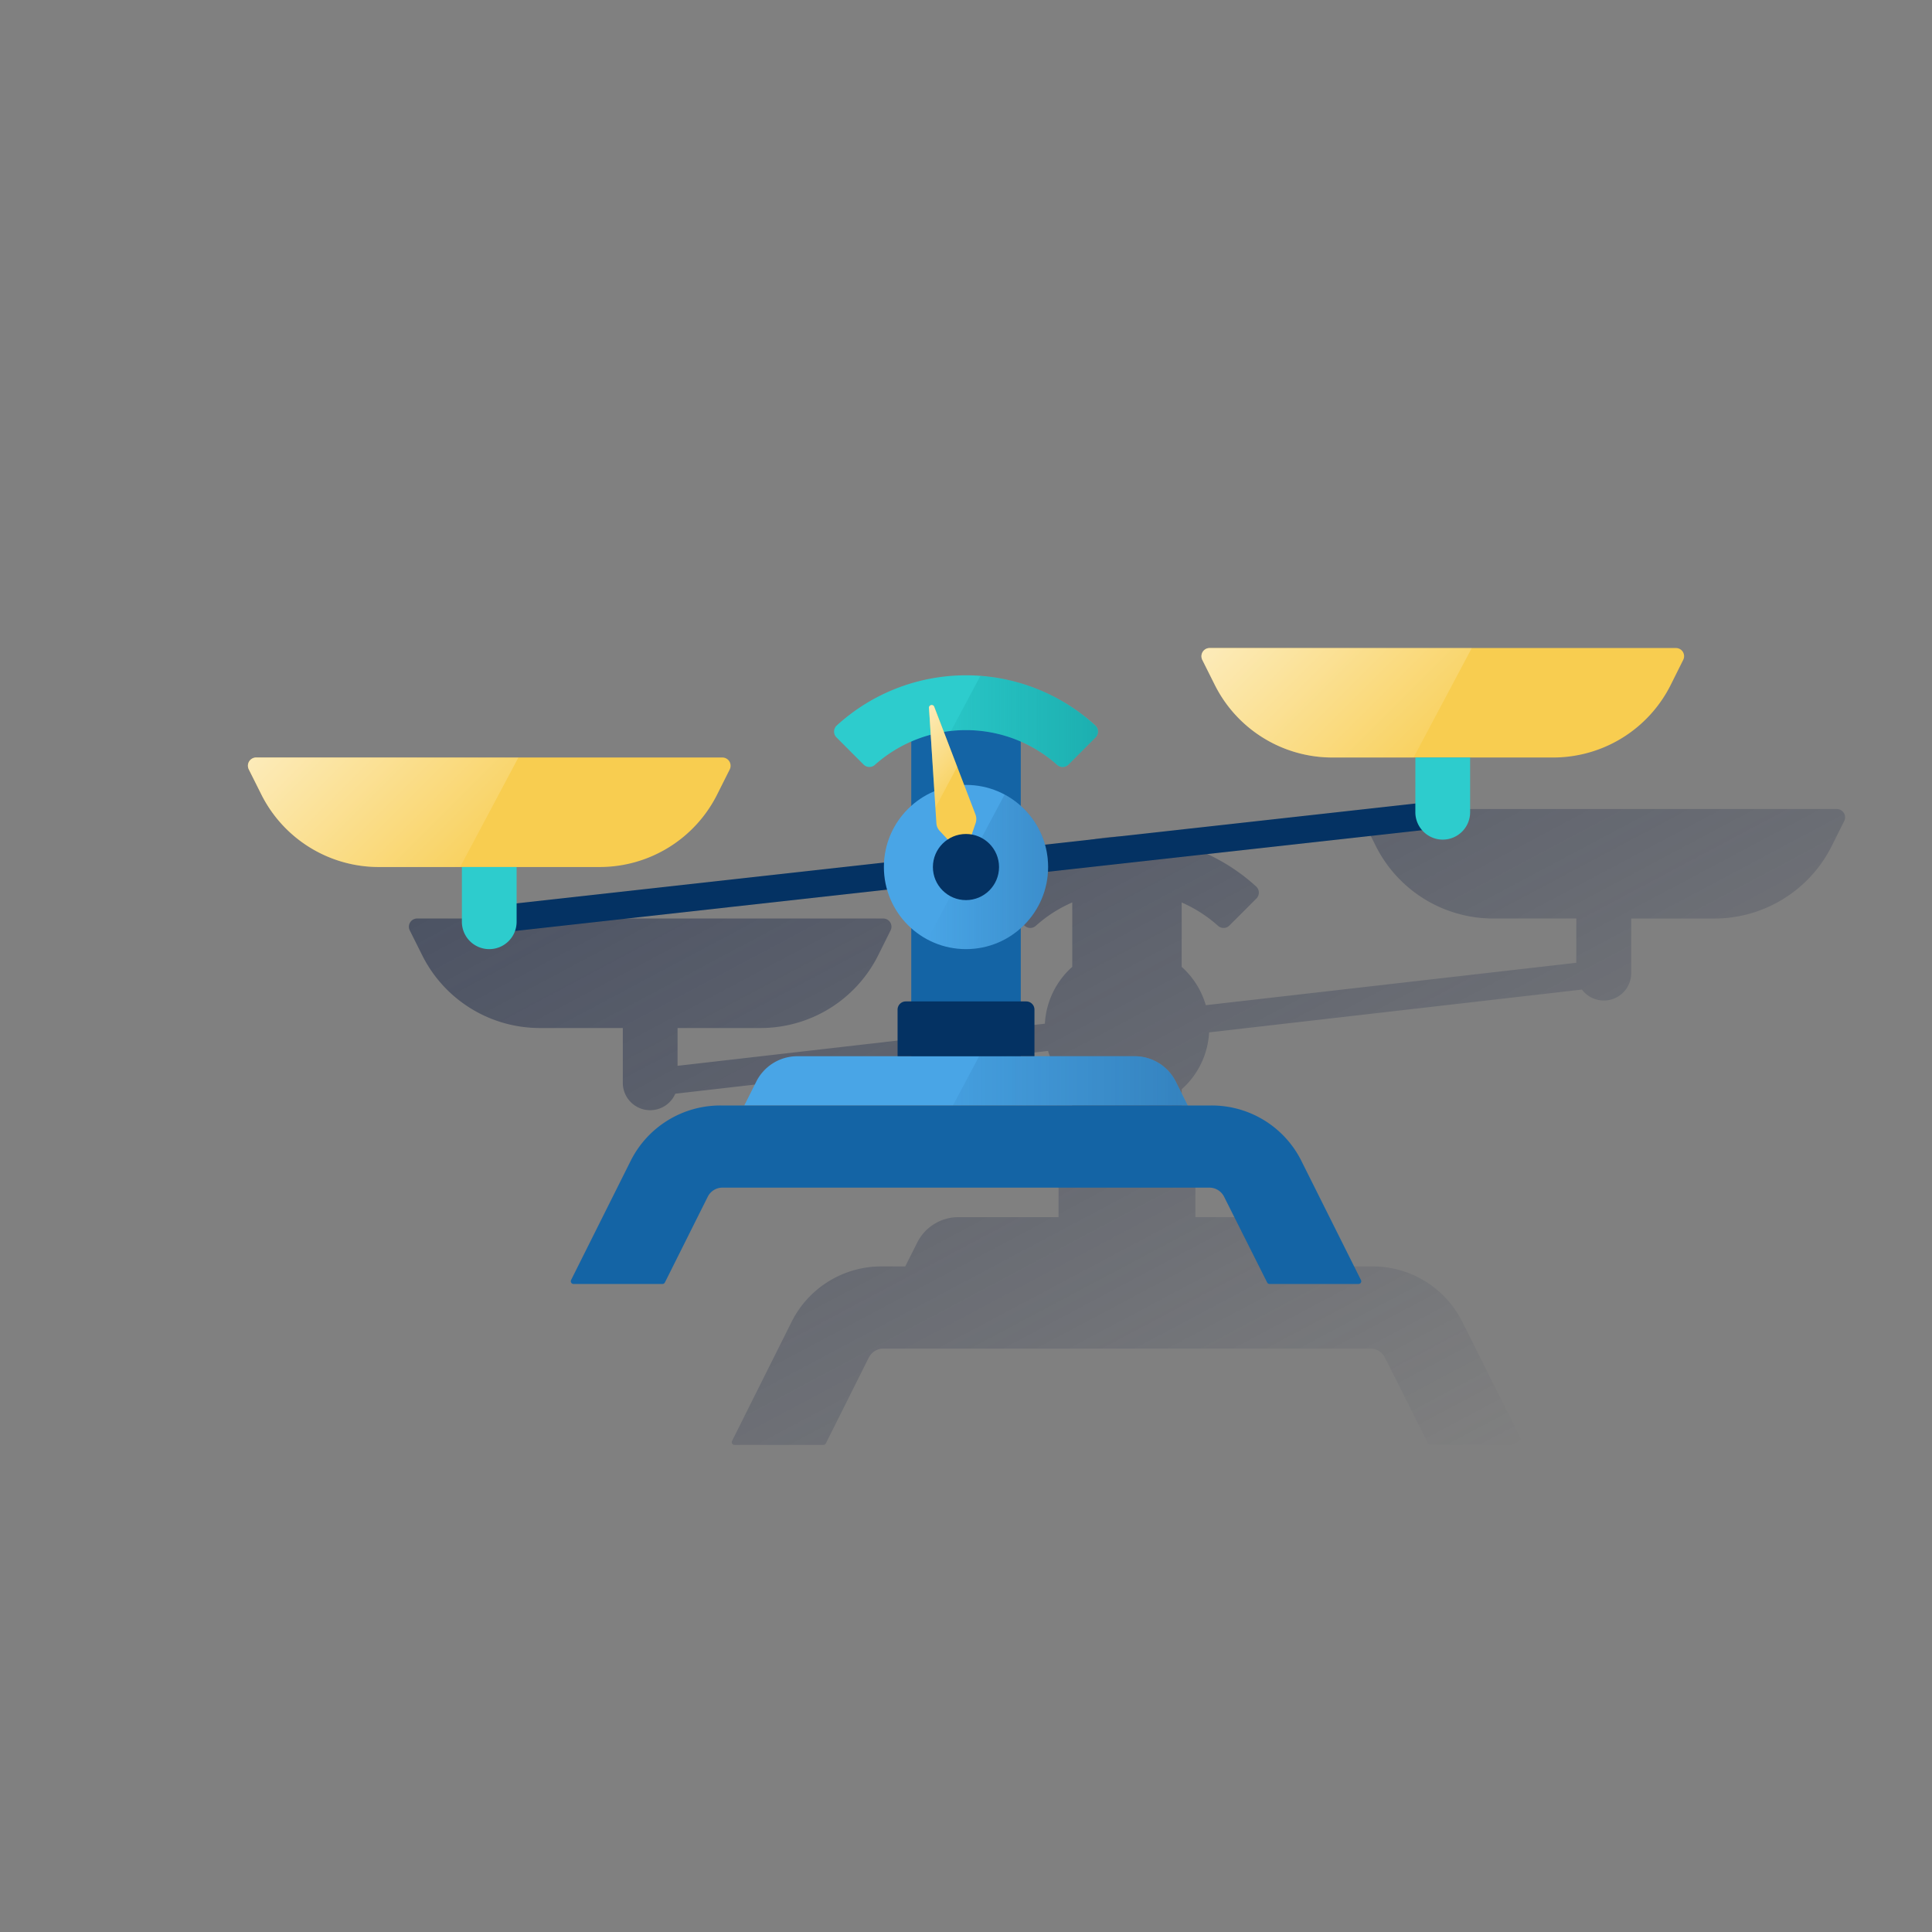 <svg id="Contenido" xmlns="http://www.w3.org/2000/svg" xmlns:xlink="http://www.w3.org/1999/xlink" viewBox="0 0 600 600"><rect x="0" y="0" width="600" height="600" fill="#808080" stroke="none"/><defs><style>.cls-1{fill:url(#Degradado_sin_nombre);}.cls-2{fill:#043263;}.cls-3{fill:#49a5e6;}.cls-4{fill:#1464a5;}.cls-5{fill:#f8cd50;}.cls-6{fill:#2dcccd;}.cls-7{fill:url(#Degradado_sin_nombre_2);}.cls-8{fill:url(#Degradado_sin_nombre_2-2);}.cls-9{fill:url(#Degradado_sin_nombre_4);}.cls-10{fill:url(#Degradado_sin_nombre_5);}.cls-11{fill:url(#Degradado_sin_nombre_6);}.cls-12{fill:url(#Degradado_sin_nombre_2-3);}</style><linearGradient id="Degradado_sin_nombre" x1="307.15" y1="358.48" x2="450.57" y2="628.19" gradientTransform="translate(0 -168)" gradientUnits="userSpaceOnUse"><stop offset="0" stop-color="#192647" stop-opacity="0.5"/><stop offset="1" stop-color="#192647" stop-opacity="0"/></linearGradient><linearGradient id="Degradado_sin_nombre_2" x1="96.17" y1="385.57" x2="145.38" y2="434.78" gradientTransform="translate(0 -168)" gradientUnits="userSpaceOnUse"><stop offset="0" stop-color="#fff" stop-opacity="0.6"/><stop offset="1" stop-color="#fff" stop-opacity="0.1"/></linearGradient><linearGradient id="Degradado_sin_nombre_2-2" x1="392.29" y1="351.56" x2="441.5" y2="400.77" xlink:href="#Degradado_sin_nombre_2"/><linearGradient id="Degradado_sin_nombre_4" x1="325.52" y1="438.76" x2="288.03" y2="438.76" gradientTransform="translate(0 -168)" gradientUnits="userSpaceOnUse"><stop offset="0" stop-color="#043263" stop-opacity="0.2"/><stop offset="1" stop-color="#043263" stop-opacity="0"/></linearGradient><linearGradient id="Degradado_sin_nombre_5" x1="368.87" y1="503.67" x2="295.93" y2="503.67" gradientTransform="translate(0 -168)" gradientUnits="userSpaceOnUse"><stop offset="0" stop-color="#043263" stop-opacity="0.3"/><stop offset="1" stop-color="#043263" stop-opacity="0.06"/></linearGradient><linearGradient id="Degradado_sin_nombre_6" x1="340.99" y1="392.06" x2="295.35" y2="392.06" gradientTransform="translate(0 -168)" gradientUnits="userSpaceOnUse"><stop offset="0" stop-color="#028484" stop-opacity="0.4"/><stop offset="1" stop-color="#028484" stop-opacity="0.1"/></linearGradient><linearGradient id="Degradado_sin_nombre_2-3" x1="281.49" y1="394.3" x2="298.26" y2="411.07" xlink:href="#Degradado_sin_nombre_2"/></defs><path class="cls-1" d="M570.43,251.25H425.65a2.55,2.55,0,0,0-2.55,2.55,2.49,2.49,0,0,0,.27,1.14l3.88,7.76a40.78,40.78,0,0,0,36.5,22.55h25.79V299L374.47,312.17a25.44,25.44,0,0,0-7.49-11.9v-20a42.2,42.2,0,0,1,11.29,7.25,2.56,2.56,0,0,0,3.52-.08l8.42-8.42a2.57,2.57,0,0,0,0-3.61l-.09-.09a59.51,59.51,0,0,0-80.3,0,2.56,2.56,0,0,0-.18,3.6h0l.1.1,8.42,8.42a2.55,2.55,0,0,0,3.52.08A41.82,41.82,0,0,1,333,280.26v20a25.43,25.43,0,0,0-8.5,17.65L210.42,331V319.26h25.79a40.82,40.82,0,0,0,36.5-22.55l3.87-7.77a2.55,2.55,0,0,0-1.14-3.42,2.77,2.77,0,0,0-1.14-.27H129.54a2.56,2.56,0,0,0-2.55,2.56,2.47,2.47,0,0,0,.27,1.13l3.88,7.77a40.83,40.83,0,0,0,36.5,22.55h25.78v17a8.5,8.5,0,0,0,16.3,3.4l115.77-13.29a25.62,25.62,0,0,0,7.5,11.9V361h-1.7a2.55,2.55,0,0,0-2.55,2.55V378H297.6a14.3,14.3,0,0,0-12.75,7.9l-3.72,7.4H273.8a31.12,31.12,0,0,0-28,17.29l-18.45,36.91a.86.86,0,0,0,.37,1.14.89.89,0,0,0,.39.09h27.62a.84.84,0,0,0,.75-.48l13.32-26.62a5.1,5.1,0,0,1,4.56-2.82h151.2a5.09,5.09,0,0,1,4.56,2.82l13.36,26.62a.86.86,0,0,0,.76.48h27.62a.85.85,0,0,0,.85-.85.82.82,0,0,0-.09-.38l-18.45-36.91a31.11,31.11,0,0,0-28.05-17.29h-7.29l-3.71-7.4a14.28,14.28,0,0,0-12.75-7.9H371.24V363.57a2.55,2.55,0,0,0-2.55-2.55H367V338.27a25.45,25.45,0,0,0,8.5-17.66l115.78-13.29a8.5,8.5,0,0,0,15.3-5.06v-17h25.79a40.77,40.77,0,0,0,36.5-22.55l3.88-7.76a2.55,2.55,0,0,0-1.14-3.4A2.5,2.5,0,0,0,570.43,251.25Z"/><rect class="cls-2" x="150.96" y="265" width="298.08" height="8.5" transform="matrix(0.99, -0.11, 0.11, 0.99, -28.76, 35.98)"/><path class="cls-3" d="M365.16,335.92a14.27,14.27,0,0,0-12.75-7.9H247.62a14.28,14.28,0,0,0-12.76,7.9l-3.72,7.4H368.87Z"/><path class="cls-4" d="M288.1,218.25h23.8a5.1,5.1,0,0,1,5.11,5.1V328H283V223.35A5.1,5.1,0,0,1,288.1,218.25Z"/><path class="cls-2" d="M281.3,311h37.41a2.55,2.55,0,0,1,2.55,2.55V328H278.75V313.57A2.55,2.55,0,0,1,281.3,311Z"/><path class="cls-4" d="M206.49,398.28l13.31-26.63a5.1,5.1,0,0,1,4.54-2.82H375.58a5.11,5.11,0,0,1,4.57,2.82l13.37,26.63a.84.84,0,0,0,.76.47H421.9a.85.85,0,0,0,.85-.85.78.78,0,0,0-.1-.39l-18.45-36.9a31.1,31.1,0,0,0-28-17.29H223.81a31.11,31.11,0,0,0-28,17.3l-18.45,36.9a.85.85,0,0,0,.37,1.14.89.89,0,0,0,.39.09h27.61A.85.85,0,0,0,206.49,398.28Z"/><path class="cls-5" d="M186.23,269.26H117.64A40.79,40.79,0,0,1,81.15,246.7l-3.89-7.76a2.54,2.54,0,0,1,1.15-3.42,2.47,2.47,0,0,1,1.13-.27h144.8a2.55,2.55,0,0,1,2.55,2.55,2.51,2.51,0,0,1-.26,1.14l-3.89,7.76A40.81,40.81,0,0,1,186.23,269.26Z"/><path class="cls-6" d="M143.44,269.26h17v17a8.49,8.49,0,0,1-8.5,8.5h0a8.49,8.49,0,0,1-8.5-8.5Z"/><path class="cls-7" d="M79.55,235.25A2.56,2.56,0,0,0,77,237.8a2.65,2.65,0,0,0,.27,1.14l3.88,7.76a40.81,40.81,0,0,0,36.5,22.56h25.25l18.09-34Z"/><path class="cls-5" d="M482.36,235.25H413.78a40.8,40.8,0,0,1-36.5-22.55l-3.88-7.76a2.56,2.56,0,0,1,1.14-3.43,2.64,2.64,0,0,1,1.14-.26H520.46a2.53,2.53,0,0,1,2.27,3.69l-3.87,7.76A40.82,40.82,0,0,1,482.36,235.25Z"/><path class="cls-6" d="M439.56,235.25h17v17a8.51,8.51,0,0,1-8.5,8.5h0a8.51,8.51,0,0,1-8.51-8.5Z"/><path class="cls-8" d="M375.67,201.25a2.55,2.55,0,0,0-2.29,3.69l3.88,7.76a40.83,40.83,0,0,0,36.5,22.55H439l18.08-34Z"/><circle class="cls-3" cx="300" cy="269.26" r="25.5"/><path class="cls-6" d="M331.81,237.45a2.55,2.55,0,0,1-3.51.08,42.51,42.51,0,0,0-56.59,0,2.55,2.55,0,0,1-3.51-.08L259.77,229a2.57,2.57,0,0,1,0-3.61l.1-.09a59.52,59.52,0,0,1,80.29,0,2.56,2.56,0,0,1,.18,3.6h0l-.09.09Z"/><path class="cls-9" d="M312,246.74,288,291.8A25.51,25.51,0,1,0,312,246.74Z"/><path class="cls-10" d="M365.16,335.92a14.27,14.27,0,0,0-12.75-7.9H304.08l-8.15,15.3h72.94Z"/><path class="cls-11" d="M340.15,225.33a59,59,0,0,0-35.71-15.4L295.35,227a42.38,42.38,0,0,1,32.95,10.52,2.56,2.56,0,0,0,3.52-.08l8.42-8.42a2.55,2.55,0,0,0,0-3.61Z"/><path class="cls-5" d="M288.5,219.69l2.3,35.91a3.81,3.81,0,0,0,1,2.41l7.6,8.15L303,255.59a4,4,0,0,0-.05-2.63l-12.86-33.61a.86.86,0,0,0-1.18-.26A.85.85,0,0,0,288.5,219.69Z"/><circle class="cls-2" cx="299.99" cy="269.27" r="10.27"/><path class="cls-12" d="M290.06,219.35a.86.86,0,0,0-1.18-.26.85.85,0,0,0-.38.6l2,31.15,6.76-12.7Z"/></svg>